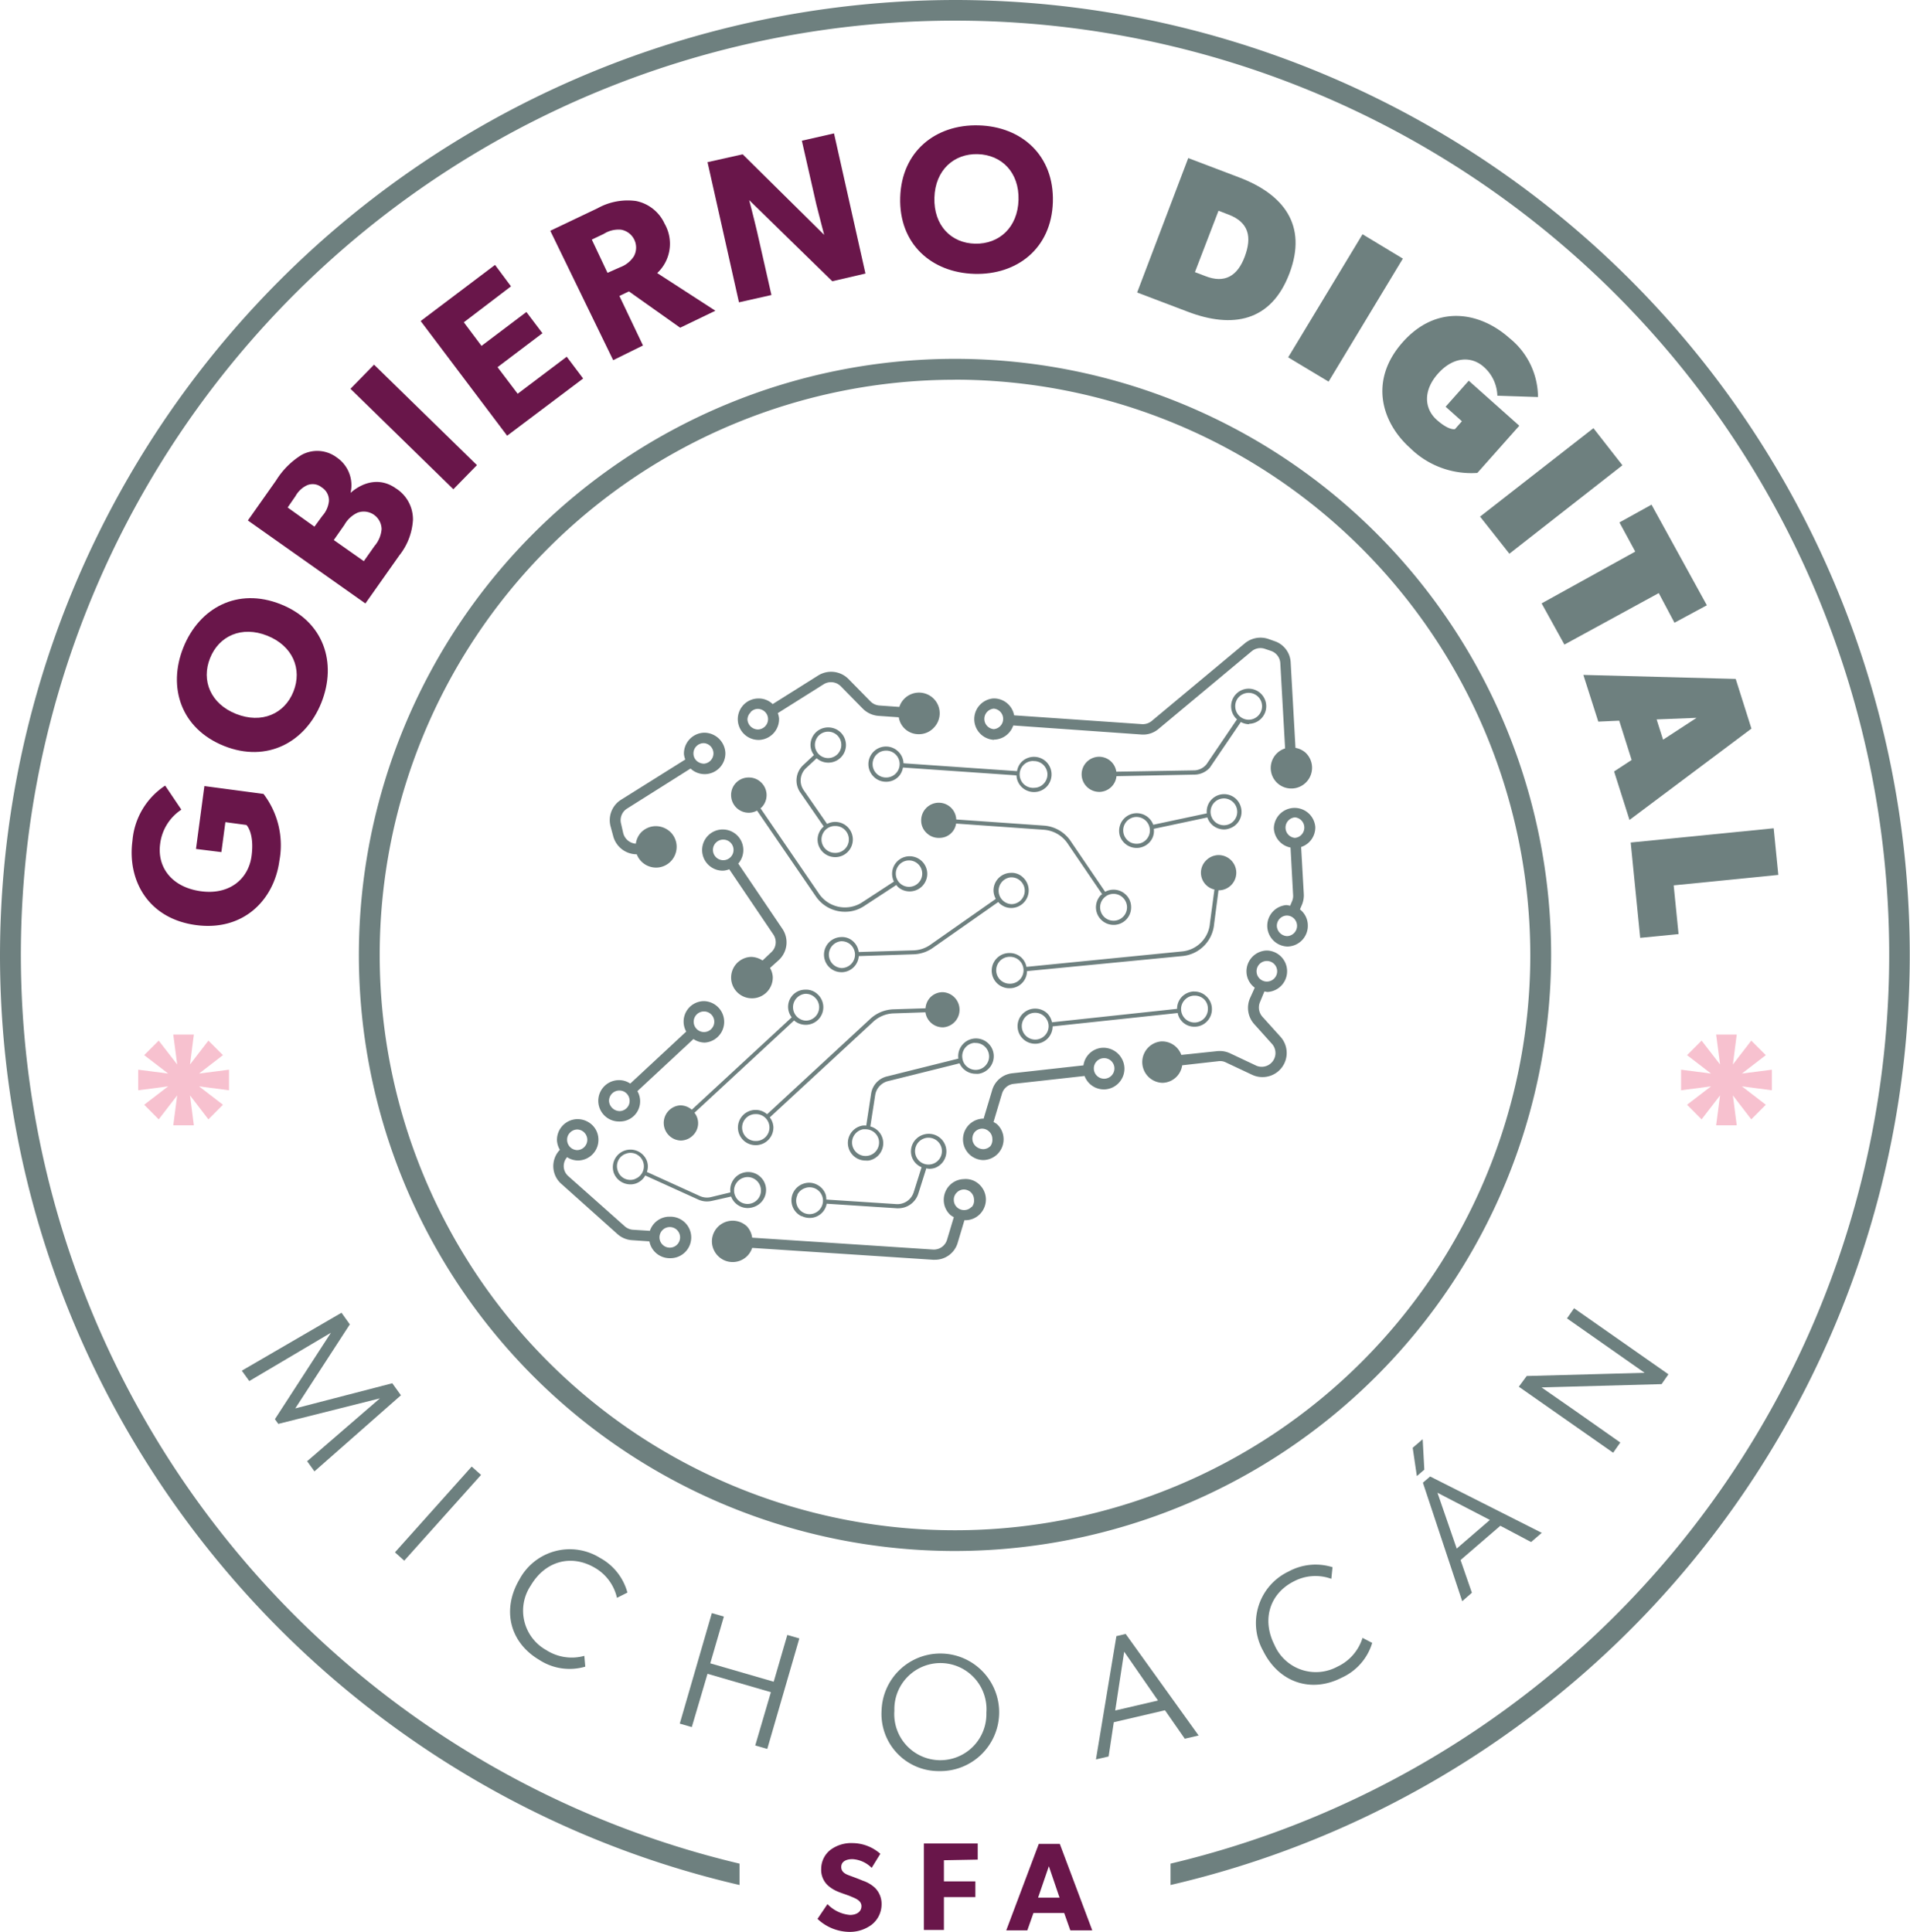 <svg xmlns="http://www.w3.org/2000/svg" viewBox="0 0 242.96 245.76"><defs><style>.cls-1{fill:#6e807f;}.cls-2{fill:#69164a;}.cls-3{fill:#6d807f;}.cls-4{fill:#f7c1cf;}</style></defs><g id="Capa_2" data-name="Capa 2"><g id="Capa_1-2" data-name="Capa 1"><path class="cls-1" d="M121.48,197.31a75.83,75.83,0,1,1,75.83-75.83A75.92,75.92,0,0,1,121.48,197.31Zm0-149a73.18,73.18,0,1,0,73.18,73.18A73.26,73.26,0,0,0,121.48,48.3Z"/><path class="cls-2" d="M35.54,109.5c-.68,5-4.58,9-10.63,8.18s-8.74-5.67-8.06-10.74a9.3,9.3,0,0,1,4.16-7L23.07,103a6.09,6.09,0,0,0-2.7,4.37c-.39,2.92,1.44,5.47,5.12,6s6.12-1.54,6.51-4.48-.65-3.94-.65-3.94l-2.68-.36-.51,3.81L24.93,108,26,100l7.52,1A10.77,10.77,0,0,1,35.54,109.5Z"/><path class="cls-2" d="M40.88,89.39c-2,5-6.88,7.7-12.37,5.51s-7.21-7.47-5.19-12.52,6.89-7.7,12.39-5.51S42.89,84.34,40.88,89.39ZM26.72,83.73c-1.14,2.84.06,5.8,3.31,7.09s6.17,0,7.3-2.85-.08-5.8-3.33-7.1S27.84,80.9,26.72,83.73Z"/><path class="cls-2" d="M52.53,66.13a8,8,0,0,1-1.73,4.52l-4.32,6.12L31.53,66.21l3.59-5.09a10,10,0,0,1,3.23-3.24,4.13,4.13,0,0,1,4.48.31,4.27,4.27,0,0,1,1.76,4.51l0,0c1.77-1.54,3.9-1.89,5.74-.59A4.66,4.66,0,0,1,52.53,66.13ZM39,61.76a3.27,3.27,0,0,0-1.41,1.35l-1,1.45L40,67l1-1.37a3.3,3.3,0,0,0,.84-1.87A1.94,1.94,0,0,0,40.92,62,1.81,1.81,0,0,0,39,61.76Zm6.53,3.44a3.67,3.67,0,0,0-1.72,1.57L42.46,68.7l3.82,2.69,1.36-1.93a3.73,3.73,0,0,0,.9-2.15,2.27,2.27,0,0,0-3-2.11Z"/><path class="cls-2" d="M57.67,62.24,44.58,49.46l3-3.07L60.67,59.17Z"/><path class="cls-2" d="M64.51,55.43l-11-14.59,9.46-7.14L65,36.43,59,41l2.25,3,5.71-4.31L69,42.39l-5.71,4.32,2.56,3.38,6.24-4.71,2.09,2.77Z"/><path class="cls-2" d="M86.52,41.69,80,37.07l-1.21.58,3,6.3L78,45.82,70,29.36,76,26.5a7.9,7.9,0,0,1,4.9-.93,5.09,5.09,0,0,1,3.64,2.89,5.11,5.11,0,0,1-.94,6.28L91,39.53ZM79,29.22a3.5,3.5,0,0,0-2.19.53l-1.53.73,2,4.23L78.88,34a3.52,3.52,0,0,0,1.76-1.41A2.31,2.31,0,0,0,79,29.22Z"/><path class="cls-2" d="M105.87,35.78,95.3,25.46s.56,2.13,1,4l1.83,8.07L94,38.46,90,20.63l4.47-1,10.37,10.25s-.53-2-1-3.88L102,17.9l4.09-.93,4,17.83Z"/><path class="cls-2" d="M123.94,34.84c-5.44-.16-9.6-3.8-9.43-9.71s4.54-9.34,10-9.18,9.59,3.83,9.42,9.74S129.37,35,123.94,34.84Zm.44-15.23c-3-.09-5.42,2-5.52,5.54S121,30.94,124.05,31s5.41-2.07,5.51-5.57S127.42,19.7,124.38,19.61Z"/><path class="cls-1" d="M151.1,39.66l-6.45-2.45,6.5-17.1,6.45,2.45c5.68,2.15,8.75,6.08,6.42,12.23S156.77,41.82,151.1,39.66Zm5.18-12.36L155,26.81l-3,7.81,1.29.49c2.5,1,4.13,0,5.05-2.47S158.88,28.29,156.28,27.3Z"/><path class="cls-1" d="M163.86,45.46l9.46-15.66,5.13,3.1L169,48.55Z"/><path class="cls-1" d="M179.38,57c-3.66-3.27-5.26-8.63-.94-13.48s9.82-3.85,13.58-.5a9.68,9.68,0,0,1,3.62,7.49l-5.17-.17a5.09,5.09,0,0,0-1.72-3.66c-1.58-1.41-3.88-1.33-5.82.84s-1.75,4.48-.17,5.89,2.32,1.18,2.32,1.18l.88-1-2.07-1.85,2.94-3.31,6.43,5.73-5.33,6A11.06,11.06,0,0,1,179.38,57Z"/><path class="cls-1" d="M188.27,65.72l14.42-11.25,3.69,4.72L192,70.44Z"/><path class="cls-1" d="M211,75.45,199,82l-2.9-5.24,11.91-6.59L206,66.46l4.08-2.26L217.12,77,213,79.22Z"/><path class="cls-1" d="M205.32,98.14l2.23-1.46-1.58-5-2.66.12-1.9-5.94,19.38.51,2,6.32-15.51,11.62Zm10.49-6.82-5.08.2.82,2.58Z"/><path class="cls-1" d="M207.43,107.18l18.19-1.81.59,5.93-13.31,1.33.62,6.2-4.88.48Z"/><path class="cls-3" d="M30.76,174.37,43.44,167l1.06,1.48-6.94,10.69,12.34-3.2L51,177.5l-11,9.68-.93-1.29,9.26-8-12.93,3.25-.43-.6,7.13-11-10.39,6.15Z"/><path class="cls-3" d="M60,186.57l1.19,1.06-9.77,10.91-1.18-1.06Z"/><path class="cls-3" d="M68.61,211.17c-3.74-2.2-4.82-6.36-2.53-10.25a7.26,7.26,0,0,1,10.25-2.73,7.15,7.15,0,0,1,3.48,4.41l-1.33.67a5.91,5.91,0,0,0-2.84-3.84c-3-1.74-6.29-.84-8.13,2.28a5.74,5.74,0,0,0,2,8.22,6,6,0,0,0,4.82.72l.12,1.37A7.05,7.05,0,0,1,68.61,211.17Z"/><path class="cls-3" d="M98.06,215.27,90,212.93l-2,6.78-1.53-.44,4.08-14.06,1.53.44-1.73,5.95,8.07,2.34,1.73-5.95,1.53.44-4.08,14.06-1.53-.44Z"/><path class="cls-3" d="M112.14,217.61a7.48,7.48,0,1,1,7.32,7.7A7.27,7.27,0,0,1,112.14,217.61Zm13.33.26a5.86,5.86,0,1,0-11.7-.25,5.86,5.86,0,1,0,11.7.25Z"/><path class="cls-3" d="M148.19,217.57l-6.51,1.52-.66,4.36-1.61.37,2.6-15.68,1.18-.28,9.28,12.92-1.76.41ZM143,210.12l-1.14,7.48,5.44-1.27Z"/><path class="cls-3" d="M170.68,213.42c-3.88,2-8,.63-10-3.4a7.26,7.26,0,0,1,3.23-10.1,7.18,7.18,0,0,1,5.59-.55l-.15,1.48a5.88,5.88,0,0,0-4.76.32c-3.07,1.55-4.11,4.84-2.48,8.07a5.74,5.74,0,0,0,8,2.79,6,6,0,0,0,3.21-3.67l1.23.64A7.08,7.08,0,0,1,170.68,213.42Z"/><path class="cls-3" d="M180.23,187.78l-.53-3.6,1.27-1.09.21,3.87Zm10.62,6.32-5.06,4.36,1.44,4.16L186,203.7l-5-15.08.92-.79L196.12,195l-1.36,1.17Zm-8-4.2L185.3,197l4.22-3.64Z"/><path class="cls-3" d="M196.09,176.5l4.23,2.94,5.79,4.07-.91,1.3-12-8.4,1-1.36,15-.41-9.87-6.92.9-1.29,12,8.4-.87,1.25Z"/><polygon class="cls-4" points="29.13 136.08 25.32 136.57 28.36 134.23 26.51 132.38 24.17 135.42 24.66 131.61 22.04 131.61 22.54 135.42 20.19 132.38 18.34 134.23 21.39 136.57 17.58 136.08 17.58 138.7 21.39 138.2 18.34 140.54 20.19 142.4 22.54 139.35 22.04 143.16 24.66 143.16 24.17 139.35 26.51 142.4 28.36 140.54 25.32 138.2 29.13 138.7 29.13 136.08"/><polygon class="cls-4" points="225.39 136.08 221.58 136.57 224.62 134.23 222.77 132.38 220.43 135.42 220.92 131.61 218.3 131.61 218.8 135.42 216.45 132.38 214.6 134.23 217.65 136.57 213.84 136.08 213.84 138.7 217.65 138.2 214.6 140.54 216.45 142.4 218.8 139.35 218.3 143.16 220.92 143.16 220.43 139.35 222.77 142.4 224.62 140.54 221.58 138.2 225.39 138.7 225.39 136.08"/><path class="cls-1" d="M121.48,0A121.62,121.62,0,0,0,0,121.48C0,179,40.25,227.34,94.07,239.8v-2.72a118.83,118.83,0,1,1,54.83,0v2.72A121.47,121.47,0,0,0,121.48,0Z"/><path class="cls-2" d="M110.88,244.85a4.65,4.65,0,0,1-3,.91,6,6,0,0,1-3.89-1.65l1.27-1.88a4.49,4.49,0,0,0,2.86,1.38c.82,0,1.46-.39,1.46-1.12s-.81-1-1.29-1.21-1.3-.46-1.66-.62a4.34,4.34,0,0,1-1.31-.8,2.68,2.68,0,0,1-.86-2.11,3.07,3.07,0,0,1,1.15-2.4,4.44,4.44,0,0,1,2.89-.88,5.4,5.4,0,0,1,3.48,1.36l-1.1,1.79a3.74,3.74,0,0,0-2.44-1.11c-.83,0-1.43.32-1.43,1s.61.93,1.11,1.11,1.29.48,1.63.63a4.19,4.19,0,0,1,1.53.89,2.87,2.87,0,0,1,.86,2.11A3.3,3.3,0,0,1,110.88,244.85Z"/><path class="cls-2" d="M120.07,236.65v2.69h4v2h-4v4.18h-2.55v-11h6.85v2.05Z"/><path class="cls-2" d="M136.15,245.57l-.78-2.21h-3.91l-.78,2.21H128l4.14-11h2.67l4.13,11Zm-2.73-8.16-1.37,4h2.73Z"/><path class="cls-1" d="M102.49,130.37h.08a2.24,2.24,0,0,0,2.16-2.31h0a2.25,2.25,0,0,0-.71-1.56,2.12,2.12,0,0,0-1.61-.6,2.18,2.18,0,0,0-1.7,3.52L88,141.17a2.24,2.24,0,0,0-1.43-.55h-.08a2.24,2.24,0,0,0,.07,4.47h.08a2.21,2.21,0,0,0,1.56-.71,2.14,2.14,0,0,0,.14-2.82l12.67-11.74A2.25,2.25,0,0,0,102.49,130.37Zm-.06-3.94h.07a1.64,1.64,0,0,1,1.15.46,1.69,1.69,0,0,1,.55,1.19,1.72,1.72,0,0,1-.46,1.22,1.7,1.7,0,0,1-1.19.54h-.06a1.71,1.71,0,0,1-.06-3.41Z"/><path class="cls-1" d="M130,100.16a2.23,2.23,0,0,0,1.53.6h.07a2.23,2.23,0,0,0,1.57-.71,2.26,2.26,0,0,0,.59-1.6,2.23,2.23,0,0,0-2.23-2.17h-.08a2.23,2.23,0,0,0-1.56.71,2.2,2.2,0,0,0-.52,1.11l-14.44-1a2.17,2.17,0,0,0-.7-1.52,2.2,2.2,0,0,0-1.53-.61h-.07a2.24,2.24,0,0,0-1.45,3.88,2.19,2.19,0,0,0,1.52.6h.08a2.16,2.16,0,0,0,1.56-.7,2.2,2.2,0,0,0,.52-1.11l14.44,1A2.21,2.21,0,0,0,130,100.16Zm1.47-3.34h.06a1.72,1.72,0,0,1,1.71,1.64h0a1.72,1.72,0,0,1-.46,1.22,1.67,1.67,0,0,1-1.19.54,1.71,1.71,0,1,1-.12-3.41Zm-18.71,2.09h-.06a1.68,1.68,0,0,1-1.16-.46,1.66,1.66,0,0,1-.54-1.19,1.71,1.71,0,0,1,1.64-1.77h.06a1.71,1.71,0,0,1,.06,3.42Z"/><path class="cls-1" d="M119.45,106.59h.08a2.13,2.13,0,0,0,2.09-1.82l11.19.79a4,4,0,0,1,3.06,1.84l4.33,6.36-.19.13a2.27,2.27,0,0,0-.6,1.61,2.25,2.25,0,0,0,2.24,2.16h.07a2.22,2.22,0,0,0,2.16-2.31,2.14,2.14,0,0,0-.7-1.56,2.2,2.2,0,0,0-1.53-.61h-.07a2.22,2.22,0,0,0-1,.27l-4.32-6.35a4.49,4.49,0,0,0-3.46-2.07l-11.16-.78a2.22,2.22,0,0,0-2.23-2.13h-.07a2.24,2.24,0,0,0-2.16,2.31,2.15,2.15,0,0,0,.71,1.56A2.18,2.18,0,0,0,119.45,106.59Zm22.14,7.12h.06a1.72,1.72,0,0,1,1.71,1.65h0a1.71,1.71,0,0,1-1.65,1.77h-.06a1.71,1.71,0,0,1-1.17-.46,1.74,1.74,0,0,1-.54-1.19A1.72,1.72,0,0,1,141.59,113.71Z"/><path class="cls-1" d="M95.22,103.39h.08a2.22,2.22,0,0,0,1-.27l7.49,10.93a4.47,4.47,0,0,0,3.7,1.94,4.36,4.36,0,0,0,2.42-.72l4.11-2.69a1.84,1.84,0,0,0,.17.22,2.19,2.19,0,0,0,1.52.6h.08a2.24,2.24,0,0,0,2.16-2.31h0a2.24,2.24,0,0,0-2.24-2.16h-.08a2.23,2.23,0,0,0-2.15,2.31,2.35,2.35,0,0,0,.23.91l-4.09,2.67a4,4,0,0,1-5.4-1.07l-7.49-10.94c.06,0,.13-.08.18-.13a2.23,2.23,0,0,0-.11-3.16,2.2,2.2,0,0,0-1.52-.61h-.08A2.22,2.22,0,0,0,93,101.23a2.24,2.24,0,0,0,2.23,2.16Zm20.38,6.07h.06a1.68,1.68,0,1,1-.06,0Z"/><path class="cls-1" d="M104,106.88a2.24,2.24,0,0,0,2.24,2.16h.07a2.23,2.23,0,0,0,1.57-.71,2.24,2.24,0,0,0-1.64-3.77h-.08a2.21,2.21,0,0,0-.95.26l-3-4.33a2.15,2.15,0,0,1,.32-2.77l1.35-1.26a2.24,2.24,0,0,0,1.45.56h.08a2.24,2.24,0,0,0-.08-4.48h-.08a2.24,2.24,0,0,0-2.15,2.32,2.09,2.09,0,0,0,.44,1.19l-1.37,1.28a2.68,2.68,0,0,0-.39,3.46l3,4.35A2.21,2.21,0,0,0,104,106.88Zm1.31-13.8h.06a1.68,1.68,0,1,1-.06,0Zm.87,12h.06a1.71,1.71,0,0,1,.06,3.42h-.06a1.71,1.71,0,0,1-.06-3.42Z"/><path class="cls-1" d="M126.41,94.09h.09a2.64,2.64,0,0,0,2.39-1.8l16.29,1.15a3,3,0,0,0,2.19-.71l11.85-9.88a1.74,1.74,0,0,1,1.7-.3l.77.26a1.75,1.75,0,0,1,1.17,1.56l.61,10.84a2.61,2.61,0,0,0,.79,5.1h.1a2.64,2.64,0,0,0,1.71-4.56,2.63,2.63,0,0,0-1.28-.61l-.61-10.84a3,3,0,0,0-2.06-2.74l-.76-.27a3.12,3.12,0,0,0-3,.54l-11.86,9.89a1.78,1.78,0,0,1-1.24.4L129,91a2.61,2.61,0,0,0-2.54-2.15h-.09a2.64,2.64,0,0,0,.09,5.27Zm0-3.94h0a1.31,1.31,0,0,1,0,2.61h0a1.31,1.31,0,0,1,0-2.61Z"/><path class="cls-1" d="M167.31,105.19a2.64,2.64,0,0,0-5.27.19,2.62,2.62,0,0,0,2.12,2.44l.33,6.05a1.66,1.66,0,0,1-.14.79l-.24.57a2.6,2.6,0,0,0-.47-.09,2.64,2.64,0,0,0,.09,5.27h.09a2.63,2.63,0,0,0,2.54-2.72,2.58,2.58,0,0,0-1-2l.24-.56a3.11,3.11,0,0,0,.25-1.38l-.34-6A2.61,2.61,0,0,0,167.31,105.19Zm-3.54,13.9a1.36,1.36,0,0,1-1.35-1.27,1.31,1.31,0,0,1,1.26-1.35h0a1.31,1.31,0,0,1,0,2.62Zm.95-12.5h0a1.31,1.31,0,0,1,0-2.61h0a1.31,1.31,0,0,1,0,2.61Z"/><path class="cls-1" d="M96.47,94.13h.09A2.65,2.65,0,0,0,99.1,91.4a2.59,2.59,0,0,0-.16-.68l5.83-3.67a1.76,1.76,0,0,1,2.18.25l2.81,2.86a3.15,3.15,0,0,0,2,.91l2.57.18a2.54,2.54,0,0,0,2.54,2.15h.1a2.58,2.58,0,0,0,1.83-.84,2.63,2.63,0,1,0-4.4-2.63l-2.55-.18a1.78,1.78,0,0,1-1.12-.52l-2.81-2.86a3.1,3.1,0,0,0-3.84-.44l-5.79,3.64h0a2.55,2.55,0,0,0-1.89-.71,2.61,2.61,0,0,0-1.84.83,2.64,2.64,0,0,0,1.93,4.44Zm-1-3.53a1.28,1.28,0,0,1,.92-.42h0a1.33,1.33,0,0,1,.89.35,1.28,1.28,0,0,1,.42.92,1.32,1.32,0,0,1-1.27,1.35,1.35,1.35,0,0,1-1.35-1.26A1.3,1.3,0,0,1,95.51,90.6Z"/><path class="cls-1" d="M78.78,142.67h.09a2.57,2.57,0,0,0,2.21-3.86l7.13-6.63a2.58,2.58,0,0,0,1.38.45h.09a2.64,2.64,0,0,0-.09-5.27H89.5a2.6,2.6,0,0,0-2.21,3.87l-7.12,6.62a2.47,2.47,0,0,0-1.48-.44,2.63,2.63,0,0,0,.09,5.26Zm10.77-14h0a1.31,1.31,0,0,1,0,2.62h0a1.31,1.31,0,0,1,0-2.62ZM77.82,139.15a1.32,1.32,0,0,1,.92-.42h.05a1.3,1.3,0,0,1,.89.35,1.33,1.33,0,0,1,.41.92,1.27,1.27,0,0,1-.35.94,1.31,1.31,0,0,1-.91.41,1.38,1.38,0,0,1-1.36-1.27A1.33,1.33,0,0,1,77.82,139.15Z"/><path class="cls-1" d="M85.06,154.78a2.63,2.63,0,0,0-2.39,1.8l-2.2-.14a1.77,1.77,0,0,1-1-.44l-7.17-6.37a1.7,1.7,0,0,1-.16-2.42,2.53,2.53,0,0,0,1.35.42h.09a2.62,2.62,0,0,0,2.54-2.72,2.59,2.59,0,0,0-.83-1.83,2.72,2.72,0,0,0-1.89-.71,2.64,2.64,0,0,0-2.55,2.72,2.6,2.6,0,0,0,.37,1.18,3,3,0,0,0,.2,4.35L78.55,157a3.07,3.07,0,0,0,1.84.77l2.22.15a2.62,2.62,0,0,0,2.55,2.14h.09a2.64,2.64,0,1,0-.19-5.27ZM72.49,144.11a1.28,1.28,0,0,1,.91-.42h0a1.28,1.28,0,0,1,.89.35,1.34,1.34,0,0,1,.42.92,1.32,1.32,0,0,1-1.27,1.35h0A1.31,1.31,0,0,1,72.14,145,1.23,1.23,0,0,1,72.49,144.11ZM85.2,158.72h0a1.31,1.31,0,0,1,0-2.62h0a1.31,1.31,0,0,1,0,2.62Z"/><path class="cls-1" d="M122.59,150a2.61,2.61,0,0,0-1.83.83,2.66,2.66,0,0,0-.71,1.89,2.6,2.6,0,0,0,.84,1.84,2.52,2.52,0,0,0,.44.28l-.86,2.87a1.76,1.76,0,0,1-1.79,1.25l-23-1.51A2.61,2.61,0,0,0,95,156a2.64,2.64,0,0,0-4.44,2,2.68,2.68,0,0,0,.84,1.84,2.59,2.59,0,0,0,1.79.71h.1a2.61,2.61,0,0,0,2.39-1.8l23,1.51h.21a3,3,0,0,0,2.94-2.19l.85-2.84.09,0h.09a2.61,2.61,0,0,0,1.84-.83,2.66,2.66,0,0,0,.71-1.89,2.62,2.62,0,0,0-.84-1.83A2.51,2.51,0,0,0,122.59,150Zm1,3.53a1.31,1.31,0,0,1-.91.41,1.32,1.32,0,0,1-.94-.35,1.27,1.27,0,0,1-.41-.92,1.23,1.23,0,0,1,.35-.93,1.28,1.28,0,0,1,.91-.42h0a1.35,1.35,0,0,1,.9.35,1.33,1.33,0,0,1,.41.92A1.27,1.27,0,0,1,123.64,153.52Z"/><path class="cls-1" d="M140.28,133.29a2.59,2.59,0,0,0-2.46,2.24l-9,1a3,3,0,0,0-2.62,2.18l-1.08,3.6a1.13,1.13,0,0,0-.18,0,2.64,2.64,0,0,0,.08,5.27h.1a2.64,2.64,0,0,0,2.54-2.73,2.61,2.61,0,0,0-.83-1.83,2.39,2.39,0,0,0-.45-.28l1.08-3.62a1.75,1.75,0,0,1,1.5-1.24l9-1a2.63,2.63,0,0,0,2.44,1.71h.09a2.64,2.64,0,0,0,2.54-2.73A2.68,2.68,0,0,0,140.28,133.29ZM126,145.78a1.31,1.31,0,0,1-.92.41,1.48,1.48,0,0,1-.93-.35A1.31,1.31,0,0,1,124,144a1.3,1.3,0,0,1,.92-.42h0a1.29,1.29,0,0,1,.89.36,1.26,1.26,0,0,1,.42.91A1.36,1.36,0,0,1,126,145.78Zm14.45-8.55h0a1.31,1.31,0,0,1,0-2.62h0a1.31,1.31,0,0,1,0,2.62Z"/><path class="cls-1" d="M102,154.71a2.23,2.23,0,0,0,1,.23,2.1,2.1,0,0,0,.74-.13,2.19,2.19,0,0,0,1.42-1.68l8.93.58h.18a2.67,2.67,0,0,0,2.56-1.91l1-3.17a2.2,2.2,0,0,0,.37.06,2.34,2.34,0,0,0,.74-.12,2.24,2.24,0,0,0-1.47-4.23A2.23,2.23,0,0,0,116,147.2a2.21,2.21,0,0,0,1.23,1.29l-1,3.17a2.17,2.17,0,0,1-2.2,1.52l-8.92-.58a2.34,2.34,0,0,0-.08-.64,2.23,2.23,0,0,0-1.14-1.27,2.17,2.17,0,0,0-1.71-.1,2.23,2.23,0,0,0-.24,4.12ZM116.49,147a1.71,1.71,0,0,1,1.05-2.17,1.58,1.58,0,0,1,.56-.1,1.71,1.71,0,1,1-1.61,2.27ZM101.42,152a1.68,1.68,0,0,1,1-.86,1.62,1.62,0,0,1,.56-.1,1.79,1.79,0,0,1,.75.17,1.71,1.71,0,0,1-.19,3.15,1.68,1.68,0,0,1-1.3-.07,1.71,1.71,0,0,1-.79-2.29Z"/><path class="cls-1" d="M122.82,136.19a2.21,2.21,0,0,0,1.28.41,2.56,2.56,0,0,0,.39,0,2.26,2.26,0,1,0-2.58-1.93l-9.1,2.27a2.66,2.66,0,0,0-2,2.19l-.62,4.06a2.36,2.36,0,0,0-.46,0,2.24,2.24,0,0,0,.39,4.45,2.58,2.58,0,0,0,.38,0,2.24,2.24,0,0,0,1.82-2.58,2.22,2.22,0,0,0-1.61-1.76l.62-4a2.18,2.18,0,0,1,1.61-1.76l9.12-2.27A2.19,2.19,0,0,0,122.82,136.19Zm-.11-2.81a1.72,1.72,0,0,1,1.11-.7,1.36,1.36,0,0,1,.29,0,1.71,1.71,0,0,1,1.68,1.42,1.67,1.67,0,0,1-.29,1.28,1.69,1.69,0,0,1-2.37.41,1.65,1.65,0,0,1-.7-1.11A1.69,1.69,0,0,1,122.71,133.38ZM111.8,145.06h0a1.73,1.73,0,0,1-.29,1.27,1.69,1.69,0,0,1-1.1.7,1.72,1.72,0,0,1-2-1.39,1.68,1.68,0,0,1,.29-1.28,1.7,1.7,0,0,1,1.1-.7l.29,0A1.72,1.72,0,0,1,111.8,145.06Z"/><polygon class="cls-1" points="126.31 133.98 126.31 133.98 126.31 133.98 126.31 133.98"/><path class="cls-1" d="M151.87,126.13a2.25,2.25,0,0,0-1.56.71,2.21,2.21,0,0,0-.58,1.5l-15.91,1.71a2.27,2.27,0,0,0-.61-1.14,2.23,2.23,0,0,0-1.53-.6h-.08a2.24,2.24,0,0,0-2.16,2.31,2.25,2.25,0,0,0,.71,1.56,2.23,2.23,0,0,0,1.52.6h.08a2.22,2.22,0,0,0,2.15-2.21l15.91-1.7a2.13,2.13,0,0,0,2.13,1.74H152a2.16,2.16,0,0,0,1.56-.7,2.22,2.22,0,0,0,.6-1.6,2.19,2.19,0,0,0-.71-1.56,2.16,2.16,0,0,0-1.52-.61Zm-20.14,6.12a1.71,1.71,0,0,1-1.3-2.87,1.68,1.68,0,0,1,1.19-.54h.06a1.67,1.67,0,0,1,1.16.46,1.69,1.69,0,0,1,.55,1.19A1.71,1.71,0,0,1,131.73,132.25Zm21.92-3.94a1.72,1.72,0,0,1-1.65,1.77h-.06a1.71,1.71,0,0,1-1.7-1.65,1.66,1.66,0,0,1,.46-1.22,1.69,1.69,0,0,1,1.19-.55H152a1.73,1.73,0,0,1,1.16.46A1.66,1.66,0,0,1,153.65,128.31Z"/><path class="cls-1" d="M158.91,92.08a2.24,2.24,0,0,0,2.16-2.31,2.24,2.24,0,0,0-2.23-2.16h-.08a2.24,2.24,0,0,0-1.45,3.87l.06,0-3.9,5.75A2.13,2.13,0,0,1,152,98L142,98.17a2.21,2.21,0,0,0-2.17-1.9h-.08a2.24,2.24,0,0,0-2.16,2.31,2.24,2.24,0,0,0,2.24,2.16h.08a2.22,2.22,0,0,0,2.11-2l10.05-.2a2.65,2.65,0,0,0,1.83-.89l3.94-5.8a2.25,2.25,0,0,0,1,.28Zm-1.78-2.18a1.67,1.67,0,0,1,.45-1.22,1.76,1.76,0,0,1,1.2-.54h.06a1.71,1.71,0,0,1,1.7,1.65,1.72,1.72,0,0,1-1.65,1.77h-.06A1.71,1.71,0,0,1,157.13,89.9Z"/><path class="cls-1" d="M157.82,102.59h0a2.21,2.21,0,0,0-4.31.88l-6.81,1.45a2.24,2.24,0,0,0-4.25,1.41,2.25,2.25,0,0,0,2.13,1.54,2.07,2.07,0,0,0,.69-.11,2.2,2.2,0,0,0,1.3-1.11,2.11,2.11,0,0,0,.2-1.21l6.81-1.45a2.21,2.21,0,0,0,1.1,1.28,2.25,2.25,0,0,0,1,.25,2,2,0,0,0,.69-.12A2.22,2.22,0,0,0,157.82,102.59Zm-12.71,4.67a1.8,1.8,0,0,1-1.31-.1,1.73,1.73,0,0,1-.84-1,1.7,1.7,0,0,1,1.1-2.15,1.57,1.57,0,0,1,.52-.08,1.71,1.71,0,0,1,.53,3.33Zm11.11-2.36a1.7,1.7,0,0,1-2.15-1.1,1.71,1.71,0,0,1,1.1-2.15,1.88,1.88,0,0,1,.52-.08,1.71,1.71,0,0,1,.53,3.33Z"/><path class="cls-1" d="M160.84,126.12a2.09,2.09,0,0,0,.36.07h.09a2.64,2.64,0,0,0-.1-5.27h-.08a2.65,2.65,0,0,0-2.55,2.73,2.59,2.59,0,0,0,1.05,2L159,127a3.1,3.1,0,0,0,.54,3.28l2.29,2.55a1.75,1.75,0,0,1-2,2.75L156.48,134a3.09,3.09,0,0,0-1.64-.28l-4.57.48a2.61,2.61,0,0,0-2.53-1.72,2.64,2.64,0,0,0,.09,5.27h.09a2.59,2.59,0,0,0,2.46-2.23L155,135a1.6,1.6,0,0,1,.94.16l3.34,1.57a3,3,0,0,0,1.3.29,3.07,3.07,0,0,0,2.3-5.13l-2.3-2.55a1.77,1.77,0,0,1-.3-1.87Zm.31-3.87h0a1.31,1.31,0,0,1,0,2.62h0a1.31,1.31,0,0,1,0-2.62Z"/><path class="cls-1" d="M97,122.19a2.76,2.76,0,0,0-1.45-.46,2.65,2.65,0,0,0-1.84.83A2.64,2.64,0,0,0,95.66,127h.09a2.65,2.65,0,0,0,2.55-2.73,2.54,2.54,0,0,0-.35-1.13l1.11-1a3.07,3.07,0,0,0,.45-4l-5.6-8.28a2.62,2.62,0,1,0-2,.9H92a2.41,2.41,0,0,0,.76-.18l5.61,8.3a1.73,1.73,0,0,1-.26,2.26Zm-5-12.76h0a1.31,1.31,0,0,1,0-2.62h0a1.31,1.31,0,0,1,0,2.62Z"/><path class="cls-1" d="M78,106.36a3.1,3.1,0,0,0,3,2.32h0a2.63,2.63,0,0,0,2.44,1.69h.09a2.61,2.61,0,0,0,1.83-.83,2.66,2.66,0,0,0,.71-1.89,2.61,2.61,0,0,0-.83-1.84,2.71,2.71,0,0,0-1.89-.71,2.62,2.62,0,0,0-1.84.84,2.65,2.65,0,0,0-.63,1.39A1.79,1.79,0,0,1,79.28,106L79,104.77a1.74,1.74,0,0,1,.77-1.91l8.07-5.09h0a2.61,2.61,0,0,0,1.79.71h.1a2.64,2.64,0,0,0,2.54-2.73,2.7,2.7,0,0,0-2.72-2.54A2.65,2.65,0,0,0,87,95.93a2.58,2.58,0,0,0,.17.69L79,101.74a3.07,3.07,0,0,0-1.34,3.36ZM89.56,94.54h0a1.31,1.31,0,0,1,0,2.61,1.42,1.42,0,0,1-.93-.35,1.28,1.28,0,0,1-.42-.91A1.31,1.31,0,0,1,89.56,94.54Z"/><path class="cls-1" d="M155,113.26h.1a2.24,2.24,0,0,0,2.16-2.31,2.25,2.25,0,0,0-2.23-2.17h-.08a2.29,2.29,0,0,0-1.56.71,2.19,2.19,0,0,0,1.09,3.67l-.57,4.27a3.92,3.92,0,0,1-3.5,3.6L130.57,123a2.16,2.16,0,0,0-.62-1.16,2.19,2.19,0,0,0-1.52-.6h-.08a2.24,2.24,0,0,0,.08,4.48h.07a2.2,2.2,0,0,0,2.14-2.18l19.8-1.92a4.47,4.47,0,0,0,4-4.07Zm-26.48,11.88h-.06a1.71,1.71,0,0,1-.06-3.42h.06a1.71,1.71,0,0,1,.06,3.42Z"/><path class="cls-1" d="M109.23,121.11a2.19,2.19,0,0,0-.65-1.3,2.06,2.06,0,0,0-1.6-.6,2.24,2.24,0,0,0-1.46,3.87,2.23,2.23,0,0,0,1.53.6h.08a2.21,2.21,0,0,0,2.11-2.05l7-.23a4.46,4.46,0,0,0,2.41-.81l8.33-5.84a2.18,2.18,0,0,0,1.64.76h.08a2.24,2.24,0,0,0,1.45-3.87,2.05,2.05,0,0,0-1.6-.6,2.24,2.24,0,0,0-2.17,2.31,2.29,2.29,0,0,0,.29,1l-8.33,5.84a3.93,3.93,0,0,1-2.12.71Zm-.93,1.5a1.74,1.74,0,0,1-1.19.54h-.06a1.71,1.71,0,0,1-.06-3.41h.07a1.72,1.72,0,0,1,1.16.45,1.76,1.76,0,0,1,.54,1.19A1.73,1.73,0,0,1,108.3,122.61Zm20.28-11h.07a1.68,1.68,0,0,1,1.16.46,1.7,1.7,0,0,1,.08,2.41,1.68,1.68,0,0,1-1.19.54h-.06a1.71,1.71,0,0,1-.06-3.41Z"/><path class="cls-1" d="M113.6,128.92l4.12-.14a2.22,2.22,0,0,0,2.17,1.91H120a2.24,2.24,0,0,0-.07-4.47h-.08a2.21,2.21,0,0,0-1.56.71,2.27,2.27,0,0,0-.56,1.34l-4.12.13a4.54,4.54,0,0,0-2.88,1.19L97.58,141.75a2.17,2.17,0,0,0-1.44-.55h-.07a2.24,2.24,0,0,0,.08,4.48h.07a2.25,2.25,0,0,0,2.16-2.31,2.18,2.18,0,0,0-.46-1.22L111.06,130A4,4,0,0,1,113.6,128.92ZM96.2,145.15h-.06a1.71,1.71,0,0,1-.06-3.42h.06a1.71,1.71,0,0,1,.06,3.42Z"/><path class="cls-1" d="M93,152.22a2.26,2.26,0,0,0,2.1,1.46,2.33,2.33,0,0,0,.73-.12,2.28,2.28,0,1,0-2.92-1.87l-2.48.6a2.2,2.2,0,0,1-1.39-.13l-6.75-3.07a2.1,2.1,0,0,0,0-1.4,2.24,2.24,0,0,0-4.23,1.47,2.21,2.21,0,0,0,1.14,1.28,2.24,2.24,0,0,0,1,.23,2.08,2.08,0,0,0,.73-.13,2.19,2.19,0,0,0,1.15-1l6.74,3.06a2.67,2.67,0,0,0,1.11.24,3.18,3.18,0,0,0,.62-.07Zm.56-1.52a1.68,1.68,0,0,1,1-.87,1.76,1.76,0,0,1,.55-.09A1.71,1.71,0,1,1,93.47,152,1.68,1.68,0,0,1,93.55,150.7ZM80.75,150a1.7,1.7,0,0,1-1.31-.07,1.66,1.66,0,0,1-.86-1,1.7,1.7,0,0,1,.07-1.31,1.66,1.66,0,0,1,1-.86,1.54,1.54,0,0,1,.56-.1,1.71,1.71,0,0,1,.56,3.32Z"/></g></g></svg>